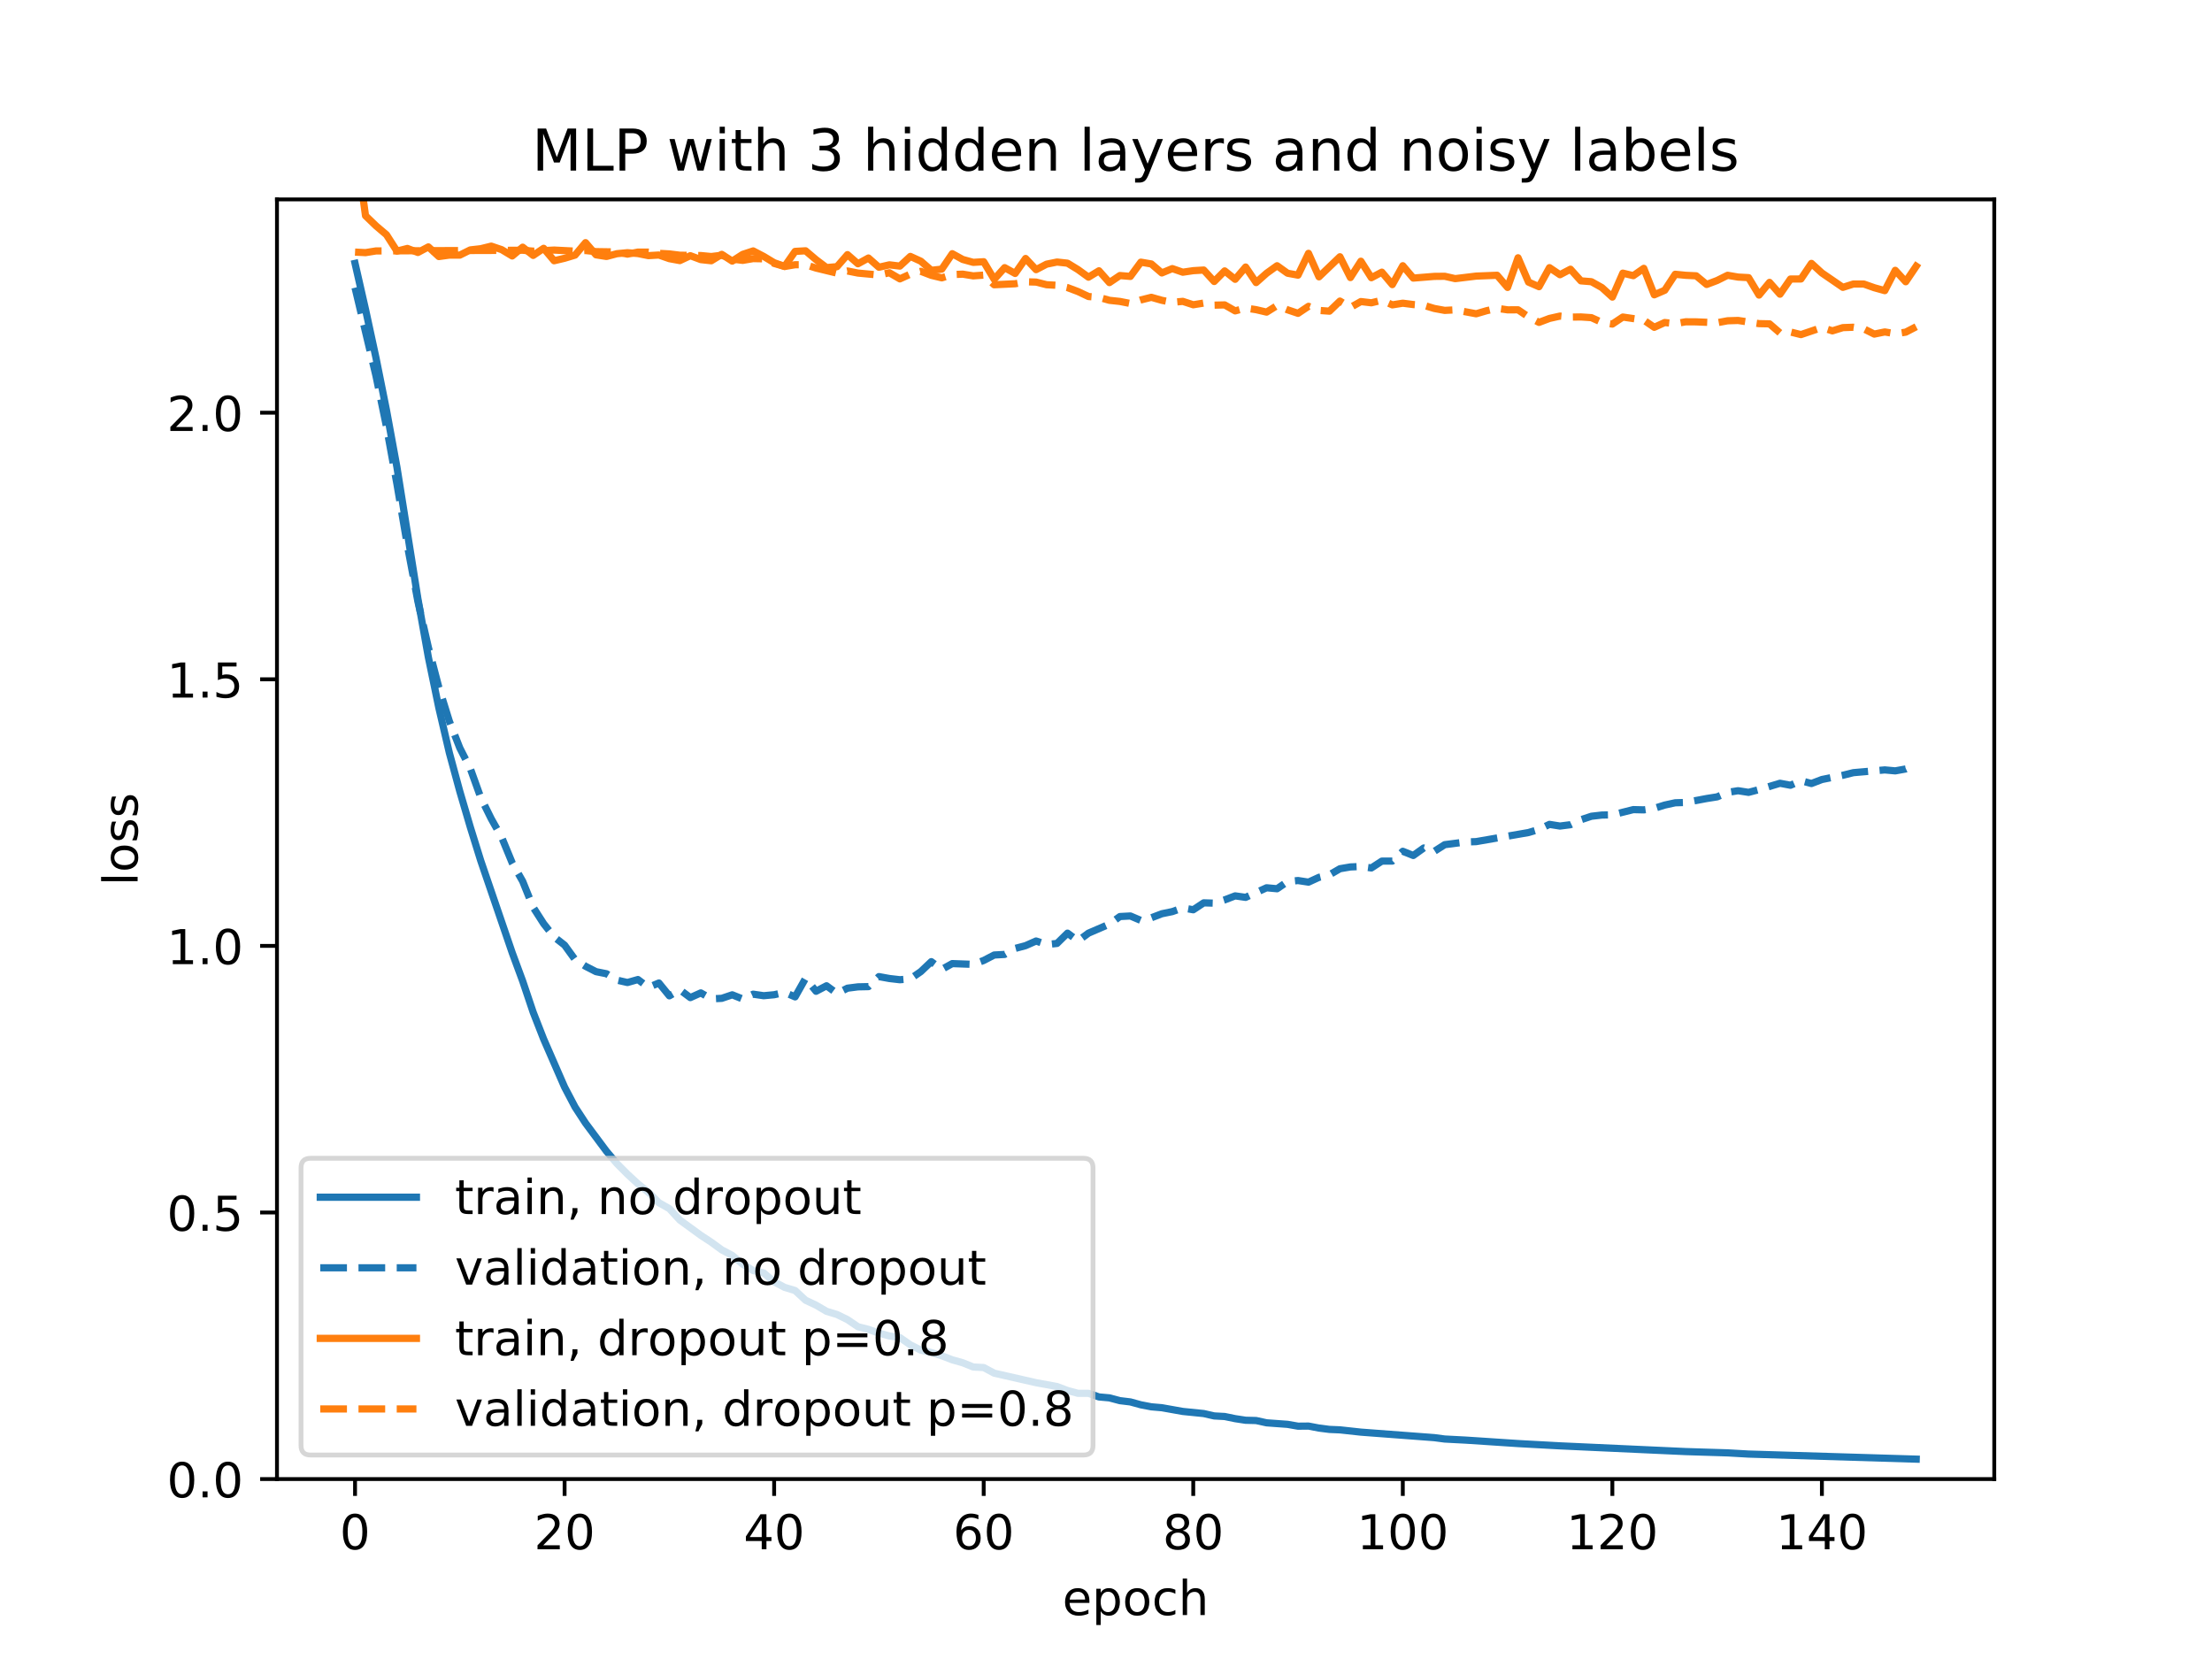 <?xml version="1.0" encoding="utf-8" standalone="no"?>
<!DOCTYPE svg PUBLIC "-//W3C//DTD SVG 1.1//EN"
  "http://www.w3.org/Graphics/SVG/1.1/DTD/svg11.dtd">
<!-- Created with matplotlib (http://matplotlib.org/) -->
<svg height="345pt" version="1.1" viewBox="0 0 460 345" width="460pt" xmlns="http://www.w3.org/2000/svg" xmlns:xlink="http://www.w3.org/1999/xlink">
 <defs>
  <style type="text/css">
*{stroke-linecap:butt;stroke-linejoin:round;}
  </style>
 </defs>
 <g id="figure_1">
  <g id="patch_1">
   <path d="M 0 345.6 
L 460.8 345.6 
L 460.8 0 
L 0 0 
z
" style="fill:#ffffff;"/>
  </g>
  <g id="axes_1">
   <g id="patch_2">
    <path d="M 57.6 307.584 
L 414.72 307.584 
L 414.72 41.472 
L 57.6 41.472 
z
" style="fill:#ffffff;"/>
   </g>
   <g id="matplotlib.axis_1">
    <g id="xtick_1">
     <g id="line2d_1">
      <defs>
       <path d="M 0 0 
L 0 3.5 
" id="m5b3b9af793" style="stroke:#000000;stroke-width:0.8;"/>
      </defs>
      <g>
       <use style="stroke:#000000;stroke-width:0.8;" x="73.833" xlink:href="#m5b3b9af793" y="307.584"/>
      </g>
     </g>
     <g id="text_1">
      <!-- 0 -->
      <defs>
       <path d="M 31.781 66.406 
Q 24.172 66.406 20.328 58.906 
Q 16.5 51.422 16.5 36.375 
Q 16.5 21.391 20.328 13.891 
Q 24.172 6.391 31.781 6.391 
Q 39.453 6.391 43.281 13.891 
Q 47.125 21.391 47.125 36.375 
Q 47.125 51.422 43.281 58.906 
Q 39.453 66.406 31.781 66.406 
z
M 31.781 74.219 
Q 44.047 74.219 50.516 64.516 
Q 56.984 54.828 56.984 36.375 
Q 56.984 17.969 50.516 8.266 
Q 44.047 -1.422 31.781 -1.422 
Q 19.531 -1.422 13.062 8.266 
Q 6.594 17.969 6.594 36.375 
Q 6.594 54.828 13.062 64.516 
Q 19.531 74.219 31.781 74.219 
z
" id="DejaVuSans-30"/>
      </defs>
      <g transform="translate(70.651 322.182)scale(0.1 -0.1)">
       <use xlink:href="#DejaVuSans-30"/>
      </g>
     </g>
    </g>
    <g id="xtick_2">
     <g id="line2d_2">
      <g>
       <use style="stroke:#000000;stroke-width:0.8;" x="117.411" xlink:href="#m5b3b9af793" y="307.584"/>
      </g>
     </g>
     <g id="text_2">
      <!-- 20 -->
      <defs>
       <path d="M 19.188 8.297 
L 53.609 8.297 
L 53.609 0 
L 7.328 0 
L 7.328 8.297 
Q 12.938 14.109 22.625 23.891 
Q 32.328 33.688 34.812 36.531 
Q 39.547 41.844 41.422 45.531 
Q 43.312 49.219 43.312 52.781 
Q 43.312 58.594 39.234 62.25 
Q 35.156 65.922 28.609 65.922 
Q 23.969 65.922 18.812 64.312 
Q 13.672 62.703 7.812 59.422 
L 7.812 69.391 
Q 13.766 71.781 18.938 73 
Q 24.125 74.219 28.422 74.219 
Q 39.75 74.219 46.484 68.547 
Q 53.219 62.891 53.219 53.422 
Q 53.219 48.922 51.531 44.891 
Q 49.859 40.875 45.406 35.406 
Q 44.188 33.984 37.641 27.219 
Q 31.109 20.453 19.188 8.297 
z
" id="DejaVuSans-32"/>
      </defs>
      <g transform="translate(111.048 322.182)scale(0.1 -0.1)">
       <use xlink:href="#DejaVuSans-32"/>
       <use x="63.623" xlink:href="#DejaVuSans-30"/>
      </g>
     </g>
    </g>
    <g id="xtick_3">
     <g id="line2d_3">
      <g>
       <use style="stroke:#000000;stroke-width:0.8;" x="160.988" xlink:href="#m5b3b9af793" y="307.584"/>
      </g>
     </g>
     <g id="text_3">
      <!-- 40 -->
      <defs>
       <path d="M 37.797 64.312 
L 12.891 25.391 
L 37.797 25.391 
z
M 35.203 72.906 
L 47.609 72.906 
L 47.609 25.391 
L 58.016 25.391 
L 58.016 17.188 
L 47.609 17.188 
L 47.609 0 
L 37.797 0 
L 37.797 17.188 
L 4.891 17.188 
L 4.891 26.703 
z
" id="DejaVuSans-34"/>
      </defs>
      <g transform="translate(154.626 322.182)scale(0.1 -0.1)">
       <use xlink:href="#DejaVuSans-34"/>
       <use x="63.623" xlink:href="#DejaVuSans-30"/>
      </g>
     </g>
    </g>
    <g id="xtick_4">
     <g id="line2d_4">
      <g>
       <use style="stroke:#000000;stroke-width:0.8;" x="204.566" xlink:href="#m5b3b9af793" y="307.584"/>
      </g>
     </g>
     <g id="text_4">
      <!-- 60 -->
      <defs>
       <path d="M 33.016 40.375 
Q 26.375 40.375 22.484 35.828 
Q 18.609 31.297 18.609 23.391 
Q 18.609 15.531 22.484 10.953 
Q 26.375 6.391 33.016 6.391 
Q 39.656 6.391 43.531 10.953 
Q 47.406 15.531 47.406 23.391 
Q 47.406 31.297 43.531 35.828 
Q 39.656 40.375 33.016 40.375 
z
M 52.594 71.297 
L 52.594 62.312 
Q 48.875 64.062 45.094 64.984 
Q 41.312 65.922 37.594 65.922 
Q 27.828 65.922 22.672 59.328 
Q 17.531 52.734 16.797 39.406 
Q 19.672 43.656 24.016 45.922 
Q 28.375 48.188 33.594 48.188 
Q 44.578 48.188 50.953 41.516 
Q 57.328 34.859 57.328 23.391 
Q 57.328 12.156 50.688 5.359 
Q 44.047 -1.422 33.016 -1.422 
Q 20.359 -1.422 13.672 8.266 
Q 6.984 17.969 6.984 36.375 
Q 6.984 53.656 15.188 63.938 
Q 23.391 74.219 37.203 74.219 
Q 40.922 74.219 44.703 73.484 
Q 48.484 72.75 52.594 71.297 
z
" id="DejaVuSans-36"/>
      </defs>
      <g transform="translate(198.204 322.182)scale(0.1 -0.1)">
       <use xlink:href="#DejaVuSans-36"/>
       <use x="63.623" xlink:href="#DejaVuSans-30"/>
      </g>
     </g>
    </g>
    <g id="xtick_5">
     <g id="line2d_5">
      <g>
       <use style="stroke:#000000;stroke-width:0.8;" x="248.144" xlink:href="#m5b3b9af793" y="307.584"/>
      </g>
     </g>
     <g id="text_5">
      <!-- 80 -->
      <defs>
       <path d="M 31.781 34.625 
Q 24.75 34.625 20.719 30.859 
Q 16.703 27.094 16.703 20.516 
Q 16.703 13.922 20.719 10.156 
Q 24.75 6.391 31.781 6.391 
Q 38.812 6.391 42.859 10.172 
Q 46.922 13.969 46.922 20.516 
Q 46.922 27.094 42.891 30.859 
Q 38.875 34.625 31.781 34.625 
z
M 21.922 38.812 
Q 15.578 40.375 12.031 44.719 
Q 8.5 49.078 8.5 55.328 
Q 8.5 64.062 14.719 69.141 
Q 20.953 74.219 31.781 74.219 
Q 42.672 74.219 48.875 69.141 
Q 55.078 64.062 55.078 55.328 
Q 55.078 49.078 51.531 44.719 
Q 48 40.375 41.703 38.812 
Q 48.828 37.156 52.797 32.312 
Q 56.781 27.484 56.781 20.516 
Q 56.781 9.906 50.312 4.234 
Q 43.844 -1.422 31.781 -1.422 
Q 19.734 -1.422 13.25 4.234 
Q 6.781 9.906 6.781 20.516 
Q 6.781 27.484 10.781 32.312 
Q 14.797 37.156 21.922 38.812 
z
M 18.312 54.391 
Q 18.312 48.734 21.844 45.562 
Q 25.391 42.391 31.781 42.391 
Q 38.141 42.391 41.719 45.562 
Q 45.312 48.734 45.312 54.391 
Q 45.312 60.062 41.719 63.234 
Q 38.141 66.406 31.781 66.406 
Q 25.391 66.406 21.844 63.234 
Q 18.312 60.062 18.312 54.391 
z
" id="DejaVuSans-38"/>
      </defs>
      <g transform="translate(241.781 322.182)scale(0.1 -0.1)">
       <use xlink:href="#DejaVuSans-38"/>
       <use x="63.623" xlink:href="#DejaVuSans-30"/>
      </g>
     </g>
    </g>
    <g id="xtick_6">
     <g id="line2d_6">
      <g>
       <use style="stroke:#000000;stroke-width:0.8;" x="291.722" xlink:href="#m5b3b9af793" y="307.584"/>
      </g>
     </g>
     <g id="text_6">
      <!-- 100 -->
      <defs>
       <path d="M 12.406 8.297 
L 28.516 8.297 
L 28.516 63.922 
L 10.984 60.406 
L 10.984 69.391 
L 28.422 72.906 
L 38.281 72.906 
L 38.281 8.297 
L 54.391 8.297 
L 54.391 0 
L 12.406 0 
z
" id="DejaVuSans-31"/>
      </defs>
      <g transform="translate(282.178 322.182)scale(0.1 -0.1)">
       <use xlink:href="#DejaVuSans-31"/>
       <use x="63.623" xlink:href="#DejaVuSans-30"/>
       <use x="127.246" xlink:href="#DejaVuSans-30"/>
      </g>
     </g>
    </g>
    <g id="xtick_7">
     <g id="line2d_7">
      <g>
       <use style="stroke:#000000;stroke-width:0.8;" x="335.299" xlink:href="#m5b3b9af793" y="307.584"/>
      </g>
     </g>
     <g id="text_7">
      <!-- 120 -->
      <g transform="translate(325.756 322.182)scale(0.1 -0.1)">
       <use xlink:href="#DejaVuSans-31"/>
       <use x="63.623" xlink:href="#DejaVuSans-32"/>
       <use x="127.246" xlink:href="#DejaVuSans-30"/>
      </g>
     </g>
    </g>
    <g id="xtick_8">
     <g id="line2d_8">
      <g>
       <use style="stroke:#000000;stroke-width:0.8;" x="378.877" xlink:href="#m5b3b9af793" y="307.584"/>
      </g>
     </g>
     <g id="text_8">
      <!-- 140 -->
      <g transform="translate(369.334 322.182)scale(0.1 -0.1)">
       <use xlink:href="#DejaVuSans-31"/>
       <use x="63.623" xlink:href="#DejaVuSans-34"/>
       <use x="127.246" xlink:href="#DejaVuSans-30"/>
      </g>
     </g>
    </g>
    <g id="text_9">
     <!-- epoch -->
     <defs>
      <path d="M 56.203 29.594 
L 56.203 25.203 
L 14.891 25.203 
Q 15.484 15.922 20.484 11.062 
Q 25.484 6.203 34.422 6.203 
Q 39.594 6.203 44.453 7.469 
Q 49.312 8.734 54.109 11.281 
L 54.109 2.781 
Q 49.266 0.734 44.188 -0.344 
Q 39.109 -1.422 33.891 -1.422 
Q 20.797 -1.422 13.156 6.188 
Q 5.516 13.812 5.516 26.812 
Q 5.516 40.234 12.766 48.109 
Q 20.016 56 32.328 56 
Q 43.359 56 49.781 48.891 
Q 56.203 41.797 56.203 29.594 
z
M 47.219 32.234 
Q 47.125 39.594 43.094 43.984 
Q 39.062 48.391 32.422 48.391 
Q 24.906 48.391 20.391 44.141 
Q 15.875 39.891 15.188 32.172 
z
" id="DejaVuSans-65"/>
      <path d="M 18.109 8.203 
L 18.109 -20.797 
L 9.078 -20.797 
L 9.078 54.688 
L 18.109 54.688 
L 18.109 46.391 
Q 20.953 51.266 25.266 53.625 
Q 29.594 56 35.594 56 
Q 45.562 56 51.781 48.094 
Q 58.016 40.188 58.016 27.297 
Q 58.016 14.406 51.781 6.484 
Q 45.562 -1.422 35.594 -1.422 
Q 29.594 -1.422 25.266 0.953 
Q 20.953 3.328 18.109 8.203 
z
M 48.688 27.297 
Q 48.688 37.203 44.609 42.844 
Q 40.531 48.484 33.406 48.484 
Q 26.266 48.484 22.188 42.844 
Q 18.109 37.203 18.109 27.297 
Q 18.109 17.391 22.188 11.75 
Q 26.266 6.109 33.406 6.109 
Q 40.531 6.109 44.609 11.75 
Q 48.688 17.391 48.688 27.297 
z
" id="DejaVuSans-70"/>
      <path d="M 30.609 48.391 
Q 23.391 48.391 19.188 42.75 
Q 14.984 37.109 14.984 27.297 
Q 14.984 17.484 19.156 11.844 
Q 23.344 6.203 30.609 6.203 
Q 37.797 6.203 41.984 11.859 
Q 46.188 17.531 46.188 27.297 
Q 46.188 37.016 41.984 42.703 
Q 37.797 48.391 30.609 48.391 
z
M 30.609 56 
Q 42.328 56 49.016 48.375 
Q 55.719 40.766 55.719 27.297 
Q 55.719 13.875 49.016 6.219 
Q 42.328 -1.422 30.609 -1.422 
Q 18.844 -1.422 12.172 6.219 
Q 5.516 13.875 5.516 27.297 
Q 5.516 40.766 12.172 48.375 
Q 18.844 56 30.609 56 
z
" id="DejaVuSans-6f"/>
      <path d="M 48.781 52.594 
L 48.781 44.188 
Q 44.969 46.297 41.141 47.344 
Q 37.312 48.391 33.406 48.391 
Q 24.656 48.391 19.812 42.844 
Q 14.984 37.312 14.984 27.297 
Q 14.984 17.281 19.812 11.734 
Q 24.656 6.203 33.406 6.203 
Q 37.312 6.203 41.141 7.25 
Q 44.969 8.297 48.781 10.406 
L 48.781 2.094 
Q 45.016 0.344 40.984 -0.531 
Q 36.969 -1.422 32.422 -1.422 
Q 20.062 -1.422 12.781 6.344 
Q 5.516 14.109 5.516 27.297 
Q 5.516 40.672 12.859 48.328 
Q 20.219 56 33.016 56 
Q 37.156 56 41.109 55.141 
Q 45.062 54.297 48.781 52.594 
z
" id="DejaVuSans-63"/>
      <path d="M 54.891 33.016 
L 54.891 0 
L 45.906 0 
L 45.906 32.719 
Q 45.906 40.484 42.875 44.328 
Q 39.844 48.188 33.797 48.188 
Q 26.516 48.188 22.312 43.547 
Q 18.109 38.922 18.109 30.906 
L 18.109 0 
L 9.078 0 
L 9.078 75.984 
L 18.109 75.984 
L 18.109 46.188 
Q 21.344 51.125 25.703 53.562 
Q 30.078 56 35.797 56 
Q 45.219 56 50.047 50.172 
Q 54.891 44.344 54.891 33.016 
z
" id="DejaVuSans-68"/>
     </defs>
     <g transform="translate(220.932 335.861)scale(0.1 -0.1)">
      <use xlink:href="#DejaVuSans-65"/>
      <use x="61.523" xlink:href="#DejaVuSans-70"/>
      <use x="125" xlink:href="#DejaVuSans-6f"/>
      <use x="186.182" xlink:href="#DejaVuSans-63"/>
      <use x="241.162" xlink:href="#DejaVuSans-68"/>
     </g>
    </g>
   </g>
   <g id="matplotlib.axis_2">
    <g id="ytick_1">
     <g id="line2d_9">
      <defs>
       <path d="M 0 0 
L -3.5 0 
" id="m41f464f61b" style="stroke:#000000;stroke-width:0.8;"/>
      </defs>
      <g>
       <use style="stroke:#000000;stroke-width:0.8;" x="57.6" xlink:href="#m41f464f61b" y="307.584"/>
      </g>
     </g>
     <g id="text_10">
      <!-- 0.0 -->
      <defs>
       <path d="M 10.688 12.406 
L 21 12.406 
L 21 0 
L 10.688 0 
z
" id="DejaVuSans-2e"/>
      </defs>
      <g transform="translate(34.697 311.383)scale(0.1 -0.1)">
       <use xlink:href="#DejaVuSans-30"/>
       <use x="63.623" xlink:href="#DejaVuSans-2e"/>
       <use x="95.41" xlink:href="#DejaVuSans-30"/>
      </g>
     </g>
    </g>
    <g id="ytick_2">
     <g id="line2d_10">
      <g>
       <use style="stroke:#000000;stroke-width:0.8;" x="57.6" xlink:href="#m41f464f61b" y="252.144"/>
      </g>
     </g>
     <g id="text_11">
      <!-- 0.5 -->
      <defs>
       <path d="M 10.797 72.906 
L 49.516 72.906 
L 49.516 64.594 
L 19.828 64.594 
L 19.828 46.734 
Q 21.969 47.469 24.109 47.828 
Q 26.266 48.188 28.422 48.188 
Q 40.625 48.188 47.75 41.5 
Q 54.891 34.812 54.891 23.391 
Q 54.891 11.625 47.562 5.094 
Q 40.234 -1.422 26.906 -1.422 
Q 22.312 -1.422 17.547 -0.641 
Q 12.797 0.141 7.719 1.703 
L 7.719 11.625 
Q 12.109 9.234 16.797 8.062 
Q 21.484 6.891 26.703 6.891 
Q 35.156 6.891 40.078 11.328 
Q 45.016 15.766 45.016 23.391 
Q 45.016 31 40.078 35.438 
Q 35.156 39.891 26.703 39.891 
Q 22.75 39.891 18.812 39.016 
Q 14.891 38.141 10.797 36.281 
z
" id="DejaVuSans-35"/>
      </defs>
      <g transform="translate(34.697 255.943)scale(0.1 -0.1)">
       <use xlink:href="#DejaVuSans-30"/>
       <use x="63.623" xlink:href="#DejaVuSans-2e"/>
       <use x="95.41" xlink:href="#DejaVuSans-35"/>
      </g>
     </g>
    </g>
    <g id="ytick_3">
     <g id="line2d_11">
      <g>
       <use style="stroke:#000000;stroke-width:0.8;" x="57.6" xlink:href="#m41f464f61b" y="196.704"/>
      </g>
     </g>
     <g id="text_12">
      <!-- 1.0 -->
      <g transform="translate(34.697 200.503)scale(0.1 -0.1)">
       <use xlink:href="#DejaVuSans-31"/>
       <use x="63.623" xlink:href="#DejaVuSans-2e"/>
       <use x="95.41" xlink:href="#DejaVuSans-30"/>
      </g>
     </g>
    </g>
    <g id="ytick_4">
     <g id="line2d_12">
      <g>
       <use style="stroke:#000000;stroke-width:0.8;" x="57.6" xlink:href="#m41f464f61b" y="141.264"/>
      </g>
     </g>
     <g id="text_13">
      <!-- 1.5 -->
      <g transform="translate(34.697 145.063)scale(0.1 -0.1)">
       <use xlink:href="#DejaVuSans-31"/>
       <use x="63.623" xlink:href="#DejaVuSans-2e"/>
       <use x="95.41" xlink:href="#DejaVuSans-35"/>
      </g>
     </g>
    </g>
    <g id="ytick_5">
     <g id="line2d_13">
      <g>
       <use style="stroke:#000000;stroke-width:0.8;" x="57.6" xlink:href="#m41f464f61b" y="85.824"/>
      </g>
     </g>
     <g id="text_14">
      <!-- 2.0 -->
      <g transform="translate(34.697 89.623)scale(0.1 -0.1)">
       <use xlink:href="#DejaVuSans-32"/>
       <use x="63.623" xlink:href="#DejaVuSans-2e"/>
       <use x="95.41" xlink:href="#DejaVuSans-30"/>
      </g>
     </g>
    </g>
    <g id="text_15">
     <!-- loss -->
     <defs>
      <path d="M 9.422 75.984 
L 18.406 75.984 
L 18.406 0 
L 9.422 0 
z
" id="DejaVuSans-6c"/>
      <path d="M 44.281 53.078 
L 44.281 44.578 
Q 40.484 46.531 36.375 47.5 
Q 32.281 48.484 27.875 48.484 
Q 21.188 48.484 17.844 46.438 
Q 14.5 44.391 14.5 40.281 
Q 14.5 37.156 16.891 35.375 
Q 19.281 33.594 26.516 31.984 
L 29.594 31.297 
Q 39.156 29.25 43.188 25.516 
Q 47.219 21.781 47.219 15.094 
Q 47.219 7.469 41.188 3.016 
Q 35.156 -1.422 24.609 -1.422 
Q 20.219 -1.422 15.453 -0.562 
Q 10.688 0.297 5.422 2 
L 5.422 11.281 
Q 10.406 8.688 15.234 7.391 
Q 20.062 6.109 24.812 6.109 
Q 31.156 6.109 34.562 8.281 
Q 37.984 10.453 37.984 14.406 
Q 37.984 18.062 35.516 20.016 
Q 33.062 21.969 24.703 23.781 
L 21.578 24.516 
Q 13.234 26.266 9.516 29.906 
Q 5.812 33.547 5.812 39.891 
Q 5.812 47.609 11.281 51.797 
Q 16.75 56 26.812 56 
Q 31.781 56 36.172 55.266 
Q 40.578 54.547 44.281 53.078 
z
" id="DejaVuSans-73"/>
     </defs>
     <g transform="translate(28.617 184.186)rotate(-90)scale(0.1 -0.1)">
      <use xlink:href="#DejaVuSans-6c"/>
      <use x="27.783" xlink:href="#DejaVuSans-6f"/>
      <use x="88.965" xlink:href="#DejaVuSans-73"/>
      <use x="141.064" xlink:href="#DejaVuSans-73"/>
     </g>
    </g>
   </g>
   <g id="line2d_14">
    <path clip-path="url(#p0f2f668396)" d="M 73.833 54.77 
L 76.012 64.35 
L 78.191 74.432 
L 80.369 85.294 
L 82.548 97.173 
L 86.906 124.523 
L 89.085 136.697 
L 91.264 147.226 
L 93.443 156.555 
L 95.622 164.582 
L 97.801 171.999 
L 99.979 179.004 
L 106.516 198.129 
L 108.695 204.026 
L 110.874 210.502 
L 113.053 216.08 
L 117.411 226.074 
L 119.589 230.223 
L 121.768 233.564 
L 126.126 239.419 
L 128.305 241.984 
L 130.484 244.175 
L 132.663 246.188 
L 134.842 247.934 
L 137.021 250.117 
L 139.199 251.349 
L 141.378 253.721 
L 145.736 256.895 
L 147.915 258.325 
L 150.094 259.92 
L 152.273 261.073 
L 154.452 262.892 
L 156.631 264.233 
L 158.809 264.713 
L 160.988 266.556 
L 163.167 267.721 
L 165.346 268.374 
L 167.525 270.392 
L 169.704 271.419 
L 171.883 272.699 
L 174.062 273.357 
L 176.241 274.425 
L 178.419 275.903 
L 180.598 276.451 
L 182.777 277.235 
L 184.956 277.823 
L 187.135 278.156 
L 189.314 279.671 
L 191.493 280.775 
L 193.672 281.274 
L 195.851 281.94 
L 198.029 282.784 
L 200.208 283.396 
L 202.387 284.275 
L 204.566 284.389 
L 206.745 285.558 
L 215.461 287.542 
L 219.818 288.339 
L 221.997 289.165 
L 224.176 289.753 
L 226.355 289.749 
L 228.534 290.501 
L 230.713 290.696 
L 232.892 291.275 
L 235.071 291.539 
L 237.249 292.138 
L 239.428 292.556 
L 241.607 292.743 
L 245.965 293.519 
L 250.323 293.957 
L 252.502 294.453 
L 254.681 294.572 
L 256.859 295.02 
L 259.038 295.351 
L 261.217 295.409 
L 263.396 295.885 
L 267.754 296.201 
L 269.933 296.583 
L 272.112 296.562 
L 274.291 296.977 
L 276.469 297.254 
L 278.648 297.346 
L 283.006 297.821 
L 298.258 298.967 
L 300.437 299.254 
L 304.795 299.48 
L 309.153 299.765 
L 315.689 300.198 
L 324.405 300.673 
L 350.552 301.865 
L 359.267 302.132 
L 363.625 302.382 
L 398.487 303.438 
L 398.487 303.438 
" style="fill:none;stroke:#1f77b4;stroke-linecap:square;stroke-width:1.5;"/>
   </g>
   <g id="line2d_15">
    <path clip-path="url(#p0f2f668396)" d="M 73.833 59.824 
L 78.191 78.18 
L 80.369 88.723 
L 82.548 100.663 
L 84.727 113.463 
L 86.906 125.085 
L 89.085 134.633 
L 91.264 142.97 
L 93.443 149.982 
L 95.622 155.547 
L 97.801 159.818 
L 99.979 165.869 
L 102.158 170.275 
L 104.337 174.155 
L 106.516 179.441 
L 108.695 183.274 
L 110.874 188.676 
L 113.053 192.076 
L 115.232 194.838 
L 117.411 196.544 
L 119.589 199.549 
L 121.768 200.942 
L 123.947 202.063 
L 126.126 202.498 
L 128.305 203.825 
L 130.484 204.32 
L 132.663 203.701 
L 134.842 205.336 
L 137.021 204.418 
L 139.199 207.092 
L 141.378 205.827 
L 143.557 207.46 
L 145.736 206.48 
L 147.915 207.72 
L 150.094 207.612 
L 152.273 206.875 
L 154.452 207.753 
L 156.631 206.745 
L 158.809 207.065 
L 160.988 206.862 
L 163.167 206.374 
L 165.346 207.308 
L 167.525 203.442 
L 169.704 206.145 
L 171.883 204.999 
L 174.062 206.597 
L 176.241 205.499 
L 178.419 205.22 
L 180.598 205.174 
L 182.777 203.091 
L 184.956 203.487 
L 187.135 203.74 
L 189.314 203.56 
L 191.493 202.049 
L 193.672 199.983 
L 195.851 201.597 
L 198.029 200.385 
L 202.387 200.547 
L 204.566 199.738 
L 206.745 198.601 
L 208.924 198.48 
L 211.103 197.235 
L 213.282 196.653 
L 215.461 195.688 
L 217.639 196.426 
L 219.818 196.193 
L 221.997 194.053 
L 224.176 195.673 
L 226.355 194.055 
L 230.713 192.174 
L 232.892 190.6 
L 235.071 190.483 
L 237.249 191.411 
L 239.428 190.859 
L 241.607 190.022 
L 243.786 189.575 
L 245.965 188.797 
L 248.144 189.194 
L 250.323 187.752 
L 252.502 187.819 
L 254.681 187.135 
L 256.859 186.303 
L 259.038 186.613 
L 263.396 184.618 
L 265.575 184.82 
L 267.754 183.327 
L 269.933 183.113 
L 272.112 183.447 
L 274.291 182.448 
L 276.469 181.926 
L 278.648 180.658 
L 280.827 180.287 
L 283.006 180.194 
L 285.185 180.496 
L 287.364 179.075 
L 289.543 179.064 
L 291.722 177.031 
L 293.901 177.905 
L 296.079 176.345 
L 298.258 177.048 
L 300.437 175.655 
L 304.795 175.094 
L 306.974 175.02 
L 317.868 173.132 
L 320.047 172.479 
L 322.226 171.431 
L 324.405 171.782 
L 326.584 171.503 
L 328.763 170.469 
L 330.942 169.745 
L 333.121 169.494 
L 335.299 169.452 
L 339.657 168.364 
L 341.836 168.416 
L 344.015 168.1 
L 346.194 167.418 
L 348.373 166.942 
L 350.552 166.878 
L 354.909 166.057 
L 357.088 165.713 
L 359.267 164.785 
L 361.446 164.434 
L 363.625 164.776 
L 365.804 164.2 
L 370.162 162.885 
L 372.341 163.298 
L 374.519 162.352 
L 376.698 162.937 
L 378.877 162.104 
L 383.235 161.224 
L 385.414 160.681 
L 391.951 160.107 
L 394.129 160.307 
L 396.308 159.912 
L 398.487 158.909 
L 398.487 158.909 
" style="fill:none;stroke:#1f77b4;stroke-dasharray:5.55,2.4;stroke-dashoffset:0;stroke-width:1.5;"/>
   </g>
   <g id="line2d_16">
    <path clip-path="url(#p0f2f668396)" d="M 73.833 28.959 
L 76.012 44.867 
L 78.191 46.965 
L 80.369 48.816 
L 82.548 52.22 
L 84.727 51.666 
L 86.906 52.501 
L 89.085 51.344 
L 91.264 53.35 
L 93.443 53.049 
L 95.622 53.053 
L 97.801 51.968 
L 99.979 51.72 
L 102.158 51.184 
L 104.337 51.922 
L 106.516 53.228 
L 108.695 51.404 
L 110.874 53.115 
L 113.053 51.64 
L 115.232 54.224 
L 117.411 53.708 
L 119.589 53.05 
L 121.768 50.461 
L 123.947 52.993 
L 126.126 53.334 
L 128.305 52.756 
L 130.484 52.552 
L 132.663 52.727 
L 134.842 53.161 
L 137.021 53.033 
L 139.199 53.791 
L 141.378 54.191 
L 143.557 53.173 
L 145.736 53.987 
L 147.915 54.224 
L 150.094 52.894 
L 152.273 54.3 
L 154.452 52.897 
L 156.631 52.181 
L 158.809 53.317 
L 160.988 54.632 
L 163.167 55.397 
L 165.346 52.28 
L 167.525 52.155 
L 169.704 54.001 
L 171.883 55.645 
L 174.062 55.456 
L 176.241 52.952 
L 178.419 54.852 
L 180.598 53.656 
L 182.777 55.575 
L 184.956 55.072 
L 187.135 55.336 
L 189.314 53.323 
L 191.493 54.318 
L 193.672 56.211 
L 195.851 55.97 
L 198.029 52.759 
L 200.208 53.956 
L 202.387 54.558 
L 204.566 54.427 
L 206.745 58.089 
L 208.924 55.659 
L 211.103 56.867 
L 213.282 53.753 
L 215.461 56.077 
L 217.639 54.937 
L 219.818 54.492 
L 221.997 54.728 
L 224.176 56.064 
L 226.355 57.639 
L 228.534 56.312 
L 230.713 58.768 
L 232.892 57.298 
L 235.071 57.484 
L 237.249 54.519 
L 239.428 54.89 
L 241.607 56.758 
L 243.786 55.857 
L 245.965 56.608 
L 248.144 56.287 
L 250.323 56.156 
L 252.502 58.538 
L 254.681 56.339 
L 256.859 58.084 
L 259.038 55.533 
L 261.217 58.762 
L 263.396 56.824 
L 265.575 55.259 
L 267.754 56.82 
L 269.933 57.219 
L 272.112 52.685 
L 274.291 57.569 
L 278.648 53.395 
L 280.827 57.722 
L 283.006 54.322 
L 285.185 57.752 
L 287.364 56.598 
L 289.543 59.186 
L 291.722 55.258 
L 293.901 57.83 
L 298.258 57.478 
L 300.437 57.455 
L 302.616 57.945 
L 306.974 57.416 
L 311.332 57.242 
L 313.511 59.772 
L 315.689 53.608 
L 317.868 58.669 
L 320.047 59.621 
L 322.226 55.661 
L 324.405 57.13 
L 326.584 55.986 
L 328.763 58.406 
L 330.942 58.58 
L 333.121 59.802 
L 335.299 61.783 
L 337.478 56.801 
L 339.657 57.326 
L 341.836 55.804 
L 344.015 61.309 
L 346.194 60.366 
L 348.373 57.038 
L 350.552 57.253 
L 352.731 57.354 
L 354.909 59.157 
L 357.088 58.331 
L 359.267 57.246 
L 361.446 57.619 
L 363.625 57.737 
L 365.804 61.366 
L 367.983 58.721 
L 370.162 61.182 
L 372.341 58.023 
L 374.519 58.014 
L 376.698 54.776 
L 378.877 56.768 
L 383.235 59.758 
L 385.414 59.066 
L 387.593 59.067 
L 389.772 59.836 
L 391.951 60.441 
L 394.129 56.217 
L 396.308 58.59 
L 398.487 55.362 
L 398.487 55.362 
" style="fill:none;stroke:#ff7f0e;stroke-linecap:square;stroke-width:1.5;"/>
   </g>
   <g id="line2d_17">
    <path clip-path="url(#p0f2f668396)" d="M 73.833 52.425 
L 76.012 52.536 
L 78.191 52.182 
L 97.801 52.092 
L 102.158 52.077 
L 108.695 52.038 
L 110.874 52.227 
L 115.232 52.004 
L 119.589 52.226 
L 121.768 52.097 
L 123.947 52.328 
L 128.305 52.393 
L 130.484 52.848 
L 132.663 52.424 
L 134.842 52.432 
L 137.021 52.684 
L 139.199 52.804 
L 141.378 53.073 
L 145.736 53.142 
L 147.915 53.347 
L 150.094 53.082 
L 152.273 53.88 
L 154.452 54.145 
L 156.631 53.778 
L 158.809 53.822 
L 160.988 54.782 
L 163.167 55.42 
L 165.346 55.052 
L 167.525 55.054 
L 169.704 55.746 
L 174.062 56.802 
L 176.241 56.35 
L 178.419 56.787 
L 182.777 57.192 
L 184.956 56.72 
L 187.135 57.994 
L 189.314 57.002 
L 191.493 56.42 
L 193.672 57.257 
L 195.851 57.78 
L 198.029 57.102 
L 200.208 57.013 
L 202.387 57.368 
L 204.566 57.214 
L 206.745 59.217 
L 211.103 59.009 
L 213.282 58.6 
L 215.461 58.659 
L 217.639 59.21 
L 219.818 59.331 
L 221.997 59.81 
L 224.176 60.629 
L 226.355 61.662 
L 228.534 61.835 
L 230.713 62.452 
L 232.892 62.687 
L 235.071 63.115 
L 237.249 62.374 
L 239.428 61.828 
L 241.607 62.45 
L 243.786 62.874 
L 245.965 62.67 
L 248.144 63.378 
L 250.323 63.024 
L 252.502 63.459 
L 254.681 63.407 
L 256.859 64.651 
L 259.038 64.063 
L 261.217 64.398 
L 263.396 64.907 
L 265.575 63.545 
L 267.754 64.426 
L 269.933 65.159 
L 272.112 63.701 
L 274.291 64.553 
L 276.469 64.709 
L 278.648 62.612 
L 280.827 63.94 
L 283.006 62.711 
L 285.185 62.97 
L 287.364 62.434 
L 289.543 63.398 
L 291.722 63.052 
L 293.901 63.332 
L 296.079 63.488 
L 298.258 64.147 
L 300.437 64.547 
L 302.616 64.436 
L 306.974 65.251 
L 309.153 64.614 
L 311.332 64.117 
L 313.511 64.434 
L 315.689 64.427 
L 317.868 65.904 
L 320.047 67.043 
L 322.226 66.22 
L 324.405 65.733 
L 326.584 65.946 
L 328.763 65.914 
L 330.942 66.059 
L 333.121 67.045 
L 335.299 67.391 
L 337.478 65.933 
L 341.836 66.569 
L 344.015 68.065 
L 346.194 67.07 
L 348.373 67.307 
L 350.552 66.919 
L 352.731 66.933 
L 357.088 67.115 
L 359.267 66.706 
L 361.446 66.641 
L 365.804 67.302 
L 367.983 67.347 
L 370.162 69.232 
L 372.341 69.037 
L 374.519 69.583 
L 378.877 68.106 
L 381.056 68.804 
L 383.235 68.132 
L 385.414 68.053 
L 387.593 68.391 
L 389.772 69.476 
L 391.951 69.031 
L 394.129 69.399 
L 396.308 69.076 
L 398.487 67.948 
L 398.487 67.948 
" style="fill:none;stroke:#ff7f0e;stroke-dasharray:5.55,2.4;stroke-dashoffset:0;stroke-width:1.5;"/>
   </g>
   <g id="patch_3">
    <path d="M 57.6 307.584 
L 57.6 41.472 
" style="fill:none;stroke:#000000;stroke-linecap:square;stroke-linejoin:miter;stroke-width:0.8;"/>
   </g>
   <g id="patch_4">
    <path d="M 414.72 307.584 
L 414.72 41.472 
" style="fill:none;stroke:#000000;stroke-linecap:square;stroke-linejoin:miter;stroke-width:0.8;"/>
   </g>
   <g id="patch_5">
    <path d="M 57.6 307.584 
L 414.72 307.584 
" style="fill:none;stroke:#000000;stroke-linecap:square;stroke-linejoin:miter;stroke-width:0.8;"/>
   </g>
   <g id="patch_6">
    <path d="M 57.6 41.472 
L 414.72 41.472 
" style="fill:none;stroke:#000000;stroke-linecap:square;stroke-linejoin:miter;stroke-width:0.8;"/>
   </g>
   <g id="text_16">
    <!-- MLP with 3 hidden layers and noisy labels -->
    <defs>
     <path d="M 9.812 72.906 
L 24.516 72.906 
L 43.109 23.297 
L 61.812 72.906 
L 76.516 72.906 
L 76.516 0 
L 66.891 0 
L 66.891 64.016 
L 48.094 14.016 
L 38.188 14.016 
L 19.391 64.016 
L 19.391 0 
L 9.812 0 
z
" id="DejaVuSans-4d"/>
     <path d="M 9.812 72.906 
L 19.672 72.906 
L 19.672 8.297 
L 55.172 8.297 
L 55.172 0 
L 9.812 0 
z
" id="DejaVuSans-4c"/>
     <path d="M 19.672 64.797 
L 19.672 37.406 
L 32.078 37.406 
Q 38.969 37.406 42.719 40.969 
Q 46.484 44.531 46.484 51.125 
Q 46.484 57.672 42.719 61.234 
Q 38.969 64.797 32.078 64.797 
z
M 9.812 72.906 
L 32.078 72.906 
Q 44.344 72.906 50.609 67.359 
Q 56.891 61.812 56.891 51.125 
Q 56.891 40.328 50.609 34.812 
Q 44.344 29.297 32.078 29.297 
L 19.672 29.297 
L 19.672 0 
L 9.812 0 
z
" id="DejaVuSans-50"/>
     <path id="DejaVuSans-20"/>
     <path d="M 4.203 54.688 
L 13.188 54.688 
L 24.422 12.016 
L 35.594 54.688 
L 46.188 54.688 
L 57.422 12.016 
L 68.609 54.688 
L 77.594 54.688 
L 63.281 0 
L 52.688 0 
L 40.922 44.828 
L 29.109 0 
L 18.5 0 
z
" id="DejaVuSans-77"/>
     <path d="M 9.422 54.688 
L 18.406 54.688 
L 18.406 0 
L 9.422 0 
z
M 9.422 75.984 
L 18.406 75.984 
L 18.406 64.594 
L 9.422 64.594 
z
" id="DejaVuSans-69"/>
     <path d="M 18.312 70.219 
L 18.312 54.688 
L 36.812 54.688 
L 36.812 47.703 
L 18.312 47.703 
L 18.312 18.016 
Q 18.312 11.328 20.141 9.422 
Q 21.969 7.516 27.594 7.516 
L 36.812 7.516 
L 36.812 0 
L 27.594 0 
Q 17.188 0 13.234 3.875 
Q 9.281 7.766 9.281 18.016 
L 9.281 47.703 
L 2.688 47.703 
L 2.688 54.688 
L 9.281 54.688 
L 9.281 70.219 
z
" id="DejaVuSans-74"/>
     <path d="M 40.578 39.312 
Q 47.656 37.797 51.625 33 
Q 55.609 28.219 55.609 21.188 
Q 55.609 10.406 48.188 4.484 
Q 40.766 -1.422 27.094 -1.422 
Q 22.516 -1.422 17.656 -0.516 
Q 12.797 0.391 7.625 2.203 
L 7.625 11.719 
Q 11.719 9.328 16.594 8.109 
Q 21.484 6.891 26.812 6.891 
Q 36.078 6.891 40.938 10.547 
Q 45.797 14.203 45.797 21.188 
Q 45.797 27.641 41.281 31.266 
Q 36.766 34.906 28.719 34.906 
L 20.219 34.906 
L 20.219 43.016 
L 29.109 43.016 
Q 36.375 43.016 40.234 45.922 
Q 44.094 48.828 44.094 54.297 
Q 44.094 59.906 40.109 62.906 
Q 36.141 65.922 28.719 65.922 
Q 24.656 65.922 20.016 65.031 
Q 15.375 64.156 9.812 62.312 
L 9.812 71.094 
Q 15.438 72.656 20.344 73.438 
Q 25.25 74.219 29.594 74.219 
Q 40.828 74.219 47.359 69.109 
Q 53.906 64.016 53.906 55.328 
Q 53.906 49.266 50.438 45.094 
Q 46.969 40.922 40.578 39.312 
z
" id="DejaVuSans-33"/>
     <path d="M 45.406 46.391 
L 45.406 75.984 
L 54.391 75.984 
L 54.391 0 
L 45.406 0 
L 45.406 8.203 
Q 42.578 3.328 38.25 0.953 
Q 33.938 -1.422 27.875 -1.422 
Q 17.969 -1.422 11.734 6.484 
Q 5.516 14.406 5.516 27.297 
Q 5.516 40.188 11.734 48.094 
Q 17.969 56 27.875 56 
Q 33.938 56 38.25 53.625 
Q 42.578 51.266 45.406 46.391 
z
M 14.797 27.297 
Q 14.797 17.391 18.875 11.75 
Q 22.953 6.109 30.078 6.109 
Q 37.203 6.109 41.297 11.75 
Q 45.406 17.391 45.406 27.297 
Q 45.406 37.203 41.297 42.844 
Q 37.203 48.484 30.078 48.484 
Q 22.953 48.484 18.875 42.844 
Q 14.797 37.203 14.797 27.297 
z
" id="DejaVuSans-64"/>
     <path d="M 54.891 33.016 
L 54.891 0 
L 45.906 0 
L 45.906 32.719 
Q 45.906 40.484 42.875 44.328 
Q 39.844 48.188 33.797 48.188 
Q 26.516 48.188 22.312 43.547 
Q 18.109 38.922 18.109 30.906 
L 18.109 0 
L 9.078 0 
L 9.078 54.688 
L 18.109 54.688 
L 18.109 46.188 
Q 21.344 51.125 25.703 53.562 
Q 30.078 56 35.797 56 
Q 45.219 56 50.047 50.172 
Q 54.891 44.344 54.891 33.016 
z
" id="DejaVuSans-6e"/>
     <path d="M 34.281 27.484 
Q 23.391 27.484 19.188 25 
Q 14.984 22.516 14.984 16.5 
Q 14.984 11.719 18.141 8.906 
Q 21.297 6.109 26.703 6.109 
Q 34.188 6.109 38.703 11.406 
Q 43.219 16.703 43.219 25.484 
L 43.219 27.484 
z
M 52.203 31.203 
L 52.203 0 
L 43.219 0 
L 43.219 8.297 
Q 40.141 3.328 35.547 0.953 
Q 30.953 -1.422 24.312 -1.422 
Q 15.922 -1.422 10.953 3.297 
Q 6 8.016 6 15.922 
Q 6 25.141 12.172 29.828 
Q 18.359 34.516 30.609 34.516 
L 43.219 34.516 
L 43.219 35.406 
Q 43.219 41.609 39.141 45 
Q 35.062 48.391 27.688 48.391 
Q 23 48.391 18.547 47.266 
Q 14.109 46.141 10.016 43.891 
L 10.016 52.203 
Q 14.938 54.109 19.578 55.047 
Q 24.219 56 28.609 56 
Q 40.484 56 46.344 49.844 
Q 52.203 43.703 52.203 31.203 
z
" id="DejaVuSans-61"/>
     <path d="M 32.172 -5.078 
Q 28.375 -14.844 24.75 -17.812 
Q 21.141 -20.797 15.094 -20.797 
L 7.906 -20.797 
L 7.906 -13.281 
L 13.188 -13.281 
Q 16.891 -13.281 18.938 -11.516 
Q 21 -9.766 23.484 -3.219 
L 25.094 0.875 
L 2.984 54.688 
L 12.5 54.688 
L 29.594 11.922 
L 46.688 54.688 
L 56.203 54.688 
z
" id="DejaVuSans-79"/>
     <path d="M 41.109 46.297 
Q 39.594 47.172 37.812 47.578 
Q 36.031 48 33.891 48 
Q 26.266 48 22.188 43.047 
Q 18.109 38.094 18.109 28.812 
L 18.109 0 
L 9.078 0 
L 9.078 54.688 
L 18.109 54.688 
L 18.109 46.188 
Q 20.953 51.172 25.484 53.578 
Q 30.031 56 36.531 56 
Q 37.453 56 38.578 55.875 
Q 39.703 55.766 41.062 55.516 
z
" id="DejaVuSans-72"/>
     <path d="M 48.688 27.297 
Q 48.688 37.203 44.609 42.844 
Q 40.531 48.484 33.406 48.484 
Q 26.266 48.484 22.188 42.844 
Q 18.109 37.203 18.109 27.297 
Q 18.109 17.391 22.188 11.75 
Q 26.266 6.109 33.406 6.109 
Q 40.531 6.109 44.609 11.75 
Q 48.688 17.391 48.688 27.297 
z
M 18.109 46.391 
Q 20.953 51.266 25.266 53.625 
Q 29.594 56 35.594 56 
Q 45.562 56 51.781 48.094 
Q 58.016 40.188 58.016 27.297 
Q 58.016 14.406 51.781 6.484 
Q 45.562 -1.422 35.594 -1.422 
Q 29.594 -1.422 25.266 0.953 
Q 20.953 3.328 18.109 8.203 
L 18.109 0 
L 9.078 0 
L 9.078 75.984 
L 18.109 75.984 
z
" id="DejaVuSans-62"/>
    </defs>
    <g transform="translate(110.624 35.472)scale(0.12 -0.12)">
     <use xlink:href="#DejaVuSans-4d"/>
     <use x="86.279" xlink:href="#DejaVuSans-4c"/>
     <use x="141.992" xlink:href="#DejaVuSans-50"/>
     <use x="202.295" xlink:href="#DejaVuSans-20"/>
     <use x="234.082" xlink:href="#DejaVuSans-77"/>
     <use x="315.869" xlink:href="#DejaVuSans-69"/>
     <use x="343.652" xlink:href="#DejaVuSans-74"/>
     <use x="382.861" xlink:href="#DejaVuSans-68"/>
     <use x="446.24" xlink:href="#DejaVuSans-20"/>
     <use x="478.027" xlink:href="#DejaVuSans-33"/>
     <use x="541.65" xlink:href="#DejaVuSans-20"/>
     <use x="573.438" xlink:href="#DejaVuSans-68"/>
     <use x="636.816" xlink:href="#DejaVuSans-69"/>
     <use x="664.6" xlink:href="#DejaVuSans-64"/>
     <use x="728.076" xlink:href="#DejaVuSans-64"/>
     <use x="791.553" xlink:href="#DejaVuSans-65"/>
     <use x="853.076" xlink:href="#DejaVuSans-6e"/>
     <use x="916.455" xlink:href="#DejaVuSans-20"/>
     <use x="948.242" xlink:href="#DejaVuSans-6c"/>
     <use x="976.025" xlink:href="#DejaVuSans-61"/>
     <use x="1037.305" xlink:href="#DejaVuSans-79"/>
     <use x="1096.484" xlink:href="#DejaVuSans-65"/>
     <use x="1158.008" xlink:href="#DejaVuSans-72"/>
     <use x="1199.121" xlink:href="#DejaVuSans-73"/>
     <use x="1251.221" xlink:href="#DejaVuSans-20"/>
     <use x="1283.008" xlink:href="#DejaVuSans-61"/>
     <use x="1344.287" xlink:href="#DejaVuSans-6e"/>
     <use x="1407.666" xlink:href="#DejaVuSans-64"/>
     <use x="1471.143" xlink:href="#DejaVuSans-20"/>
     <use x="1502.93" xlink:href="#DejaVuSans-6e"/>
     <use x="1566.309" xlink:href="#DejaVuSans-6f"/>
     <use x="1627.49" xlink:href="#DejaVuSans-69"/>
     <use x="1655.273" xlink:href="#DejaVuSans-73"/>
     <use x="1707.373" xlink:href="#DejaVuSans-79"/>
     <use x="1766.553" xlink:href="#DejaVuSans-20"/>
     <use x="1798.34" xlink:href="#DejaVuSans-6c"/>
     <use x="1826.123" xlink:href="#DejaVuSans-61"/>
     <use x="1887.402" xlink:href="#DejaVuSans-62"/>
     <use x="1950.879" xlink:href="#DejaVuSans-65"/>
     <use x="2012.402" xlink:href="#DejaVuSans-6c"/>
     <use x="2040.186" xlink:href="#DejaVuSans-73"/>
    </g>
   </g>
   <g id="legend_1">
    <g id="patch_7">
     <path d="M 64.6 302.584 
L 225.3 302.584 
Q 227.3 302.584 227.3 300.584 
L 227.3 242.871 
Q 227.3 240.871 225.3 240.871 
L 64.6 240.871 
Q 62.6 240.871 62.6 242.871 
L 62.6 300.584 
Q 62.6 302.584 64.6 302.584 
z
" style="fill:#ffffff;opacity:0.8;stroke:#cccccc;stroke-linejoin:miter;"/>
    </g>
    <g id="line2d_18">
     <path d="M 66.6 248.97 
L 86.6 248.97 
" style="fill:none;stroke:#1f77b4;stroke-linecap:square;stroke-width:1.5;"/>
    </g>
    <g id="line2d_19"/>
    <g id="text_17">
     <!-- train, no dropout -->
     <defs>
      <path d="M 11.719 12.406 
L 22.016 12.406 
L 22.016 4 
L 14.016 -11.625 
L 7.719 -11.625 
L 11.719 4 
z
" id="DejaVuSans-2c"/>
      <path d="M 8.5 21.578 
L 8.5 54.688 
L 17.484 54.688 
L 17.484 21.922 
Q 17.484 14.156 20.5 10.266 
Q 23.531 6.391 29.594 6.391 
Q 36.859 6.391 41.078 11.031 
Q 45.312 15.672 45.312 23.688 
L 45.312 54.688 
L 54.297 54.688 
L 54.297 0 
L 45.312 0 
L 45.312 8.406 
Q 42.047 3.422 37.719 1 
Q 33.406 -1.422 27.688 -1.422 
Q 18.266 -1.422 13.375 4.438 
Q 8.5 10.297 8.5 21.578 
z
M 31.109 56 
z
" id="DejaVuSans-75"/>
     </defs>
     <g transform="translate(94.6 252.47)scale(0.1 -0.1)">
      <use xlink:href="#DejaVuSans-74"/>
      <use x="39.209" xlink:href="#DejaVuSans-72"/>
      <use x="80.322" xlink:href="#DejaVuSans-61"/>
      <use x="141.602" xlink:href="#DejaVuSans-69"/>
      <use x="169.385" xlink:href="#DejaVuSans-6e"/>
      <use x="232.764" xlink:href="#DejaVuSans-2c"/>
      <use x="264.551" xlink:href="#DejaVuSans-20"/>
      <use x="296.338" xlink:href="#DejaVuSans-6e"/>
      <use x="359.717" xlink:href="#DejaVuSans-6f"/>
      <use x="420.898" xlink:href="#DejaVuSans-20"/>
      <use x="452.686" xlink:href="#DejaVuSans-64"/>
      <use x="516.162" xlink:href="#DejaVuSans-72"/>
      <use x="557.244" xlink:href="#DejaVuSans-6f"/>
      <use x="618.426" xlink:href="#DejaVuSans-70"/>
      <use x="681.902" xlink:href="#DejaVuSans-6f"/>
      <use x="743.084" xlink:href="#DejaVuSans-75"/>
      <use x="806.463" xlink:href="#DejaVuSans-74"/>
     </g>
    </g>
    <g id="line2d_20">
     <path d="M 66.6 263.648 
L 86.6 263.648 
" style="fill:none;stroke:#1f77b4;stroke-dasharray:5.55,2.4;stroke-dashoffset:0;stroke-width:1.5;"/>
    </g>
    <g id="line2d_21"/>
    <g id="text_18">
     <!-- validation, no dropout -->
     <defs>
      <path d="M 2.984 54.688 
L 12.5 54.688 
L 29.594 8.797 
L 46.688 54.688 
L 56.203 54.688 
L 35.688 0 
L 23.484 0 
z
" id="DejaVuSans-76"/>
     </defs>
     <g transform="translate(94.6 267.148)scale(0.1 -0.1)">
      <use xlink:href="#DejaVuSans-76"/>
      <use x="59.18" xlink:href="#DejaVuSans-61"/>
      <use x="120.459" xlink:href="#DejaVuSans-6c"/>
      <use x="148.242" xlink:href="#DejaVuSans-69"/>
      <use x="176.025" xlink:href="#DejaVuSans-64"/>
      <use x="239.502" xlink:href="#DejaVuSans-61"/>
      <use x="300.781" xlink:href="#DejaVuSans-74"/>
      <use x="339.99" xlink:href="#DejaVuSans-69"/>
      <use x="367.773" xlink:href="#DejaVuSans-6f"/>
      <use x="428.955" xlink:href="#DejaVuSans-6e"/>
      <use x="492.334" xlink:href="#DejaVuSans-2c"/>
      <use x="524.121" xlink:href="#DejaVuSans-20"/>
      <use x="555.908" xlink:href="#DejaVuSans-6e"/>
      <use x="619.287" xlink:href="#DejaVuSans-6f"/>
      <use x="680.469" xlink:href="#DejaVuSans-20"/>
      <use x="712.256" xlink:href="#DejaVuSans-64"/>
      <use x="775.732" xlink:href="#DejaVuSans-72"/>
      <use x="816.814" xlink:href="#DejaVuSans-6f"/>
      <use x="877.996" xlink:href="#DejaVuSans-70"/>
      <use x="941.473" xlink:href="#DejaVuSans-6f"/>
      <use x="1002.654" xlink:href="#DejaVuSans-75"/>
      <use x="1066.033" xlink:href="#DejaVuSans-74"/>
     </g>
    </g>
    <g id="line2d_22">
     <path d="M 66.6 278.326 
L 86.6 278.326 
" style="fill:none;stroke:#ff7f0e;stroke-linecap:square;stroke-width:1.5;"/>
    </g>
    <g id="line2d_23"/>
    <g id="text_19">
     <!-- train, dropout p=0.8 -->
     <defs>
      <path d="M 10.594 45.406 
L 73.188 45.406 
L 73.188 37.203 
L 10.594 37.203 
z
M 10.594 25.484 
L 73.188 25.484 
L 73.188 17.188 
L 10.594 17.188 
z
" id="DejaVuSans-3d"/>
     </defs>
     <g transform="translate(94.6 281.826)scale(0.1 -0.1)">
      <use xlink:href="#DejaVuSans-74"/>
      <use x="39.209" xlink:href="#DejaVuSans-72"/>
      <use x="80.322" xlink:href="#DejaVuSans-61"/>
      <use x="141.602" xlink:href="#DejaVuSans-69"/>
      <use x="169.385" xlink:href="#DejaVuSans-6e"/>
      <use x="232.764" xlink:href="#DejaVuSans-2c"/>
      <use x="264.551" xlink:href="#DejaVuSans-20"/>
      <use x="296.338" xlink:href="#DejaVuSans-64"/>
      <use x="359.814" xlink:href="#DejaVuSans-72"/>
      <use x="400.896" xlink:href="#DejaVuSans-6f"/>
      <use x="462.078" xlink:href="#DejaVuSans-70"/>
      <use x="525.555" xlink:href="#DejaVuSans-6f"/>
      <use x="586.736" xlink:href="#DejaVuSans-75"/>
      <use x="650.115" xlink:href="#DejaVuSans-74"/>
      <use x="689.324" xlink:href="#DejaVuSans-20"/>
      <use x="721.111" xlink:href="#DejaVuSans-70"/>
      <use x="784.588" xlink:href="#DejaVuSans-3d"/>
      <use x="868.377" xlink:href="#DejaVuSans-30"/>
      <use x="932" xlink:href="#DejaVuSans-2e"/>
      <use x="963.787" xlink:href="#DejaVuSans-38"/>
     </g>
    </g>
    <g id="line2d_24">
     <path d="M 66.6 293.004 
L 86.6 293.004 
" style="fill:none;stroke:#ff7f0e;stroke-dasharray:5.55,2.4;stroke-dashoffset:0;stroke-width:1.5;"/>
    </g>
    <g id="line2d_25"/>
    <g id="text_20">
     <!-- validation, dropout p=0.8 -->
     <g transform="translate(94.6 296.504)scale(0.1 -0.1)">
      <use xlink:href="#DejaVuSans-76"/>
      <use x="59.18" xlink:href="#DejaVuSans-61"/>
      <use x="120.459" xlink:href="#DejaVuSans-6c"/>
      <use x="148.242" xlink:href="#DejaVuSans-69"/>
      <use x="176.025" xlink:href="#DejaVuSans-64"/>
      <use x="239.502" xlink:href="#DejaVuSans-61"/>
      <use x="300.781" xlink:href="#DejaVuSans-74"/>
      <use x="339.99" xlink:href="#DejaVuSans-69"/>
      <use x="367.773" xlink:href="#DejaVuSans-6f"/>
      <use x="428.955" xlink:href="#DejaVuSans-6e"/>
      <use x="492.334" xlink:href="#DejaVuSans-2c"/>
      <use x="524.121" xlink:href="#DejaVuSans-20"/>
      <use x="555.908" xlink:href="#DejaVuSans-64"/>
      <use x="619.385" xlink:href="#DejaVuSans-72"/>
      <use x="660.467" xlink:href="#DejaVuSans-6f"/>
      <use x="721.648" xlink:href="#DejaVuSans-70"/>
      <use x="785.125" xlink:href="#DejaVuSans-6f"/>
      <use x="846.307" xlink:href="#DejaVuSans-75"/>
      <use x="909.686" xlink:href="#DejaVuSans-74"/>
      <use x="948.895" xlink:href="#DejaVuSans-20"/>
      <use x="980.682" xlink:href="#DejaVuSans-70"/>
      <use x="1044.158" xlink:href="#DejaVuSans-3d"/>
      <use x="1127.947" xlink:href="#DejaVuSans-30"/>
      <use x="1191.57" xlink:href="#DejaVuSans-2e"/>
      <use x="1223.357" xlink:href="#DejaVuSans-38"/>
     </g>
    </g>
   </g>
  </g>
 </g>
 <defs>
  <clipPath id="p0f2f668396">
   <rect height="266.112" width="357.12" x="57.6" y="41.472"/>
  </clipPath>
 </defs>
</svg>
